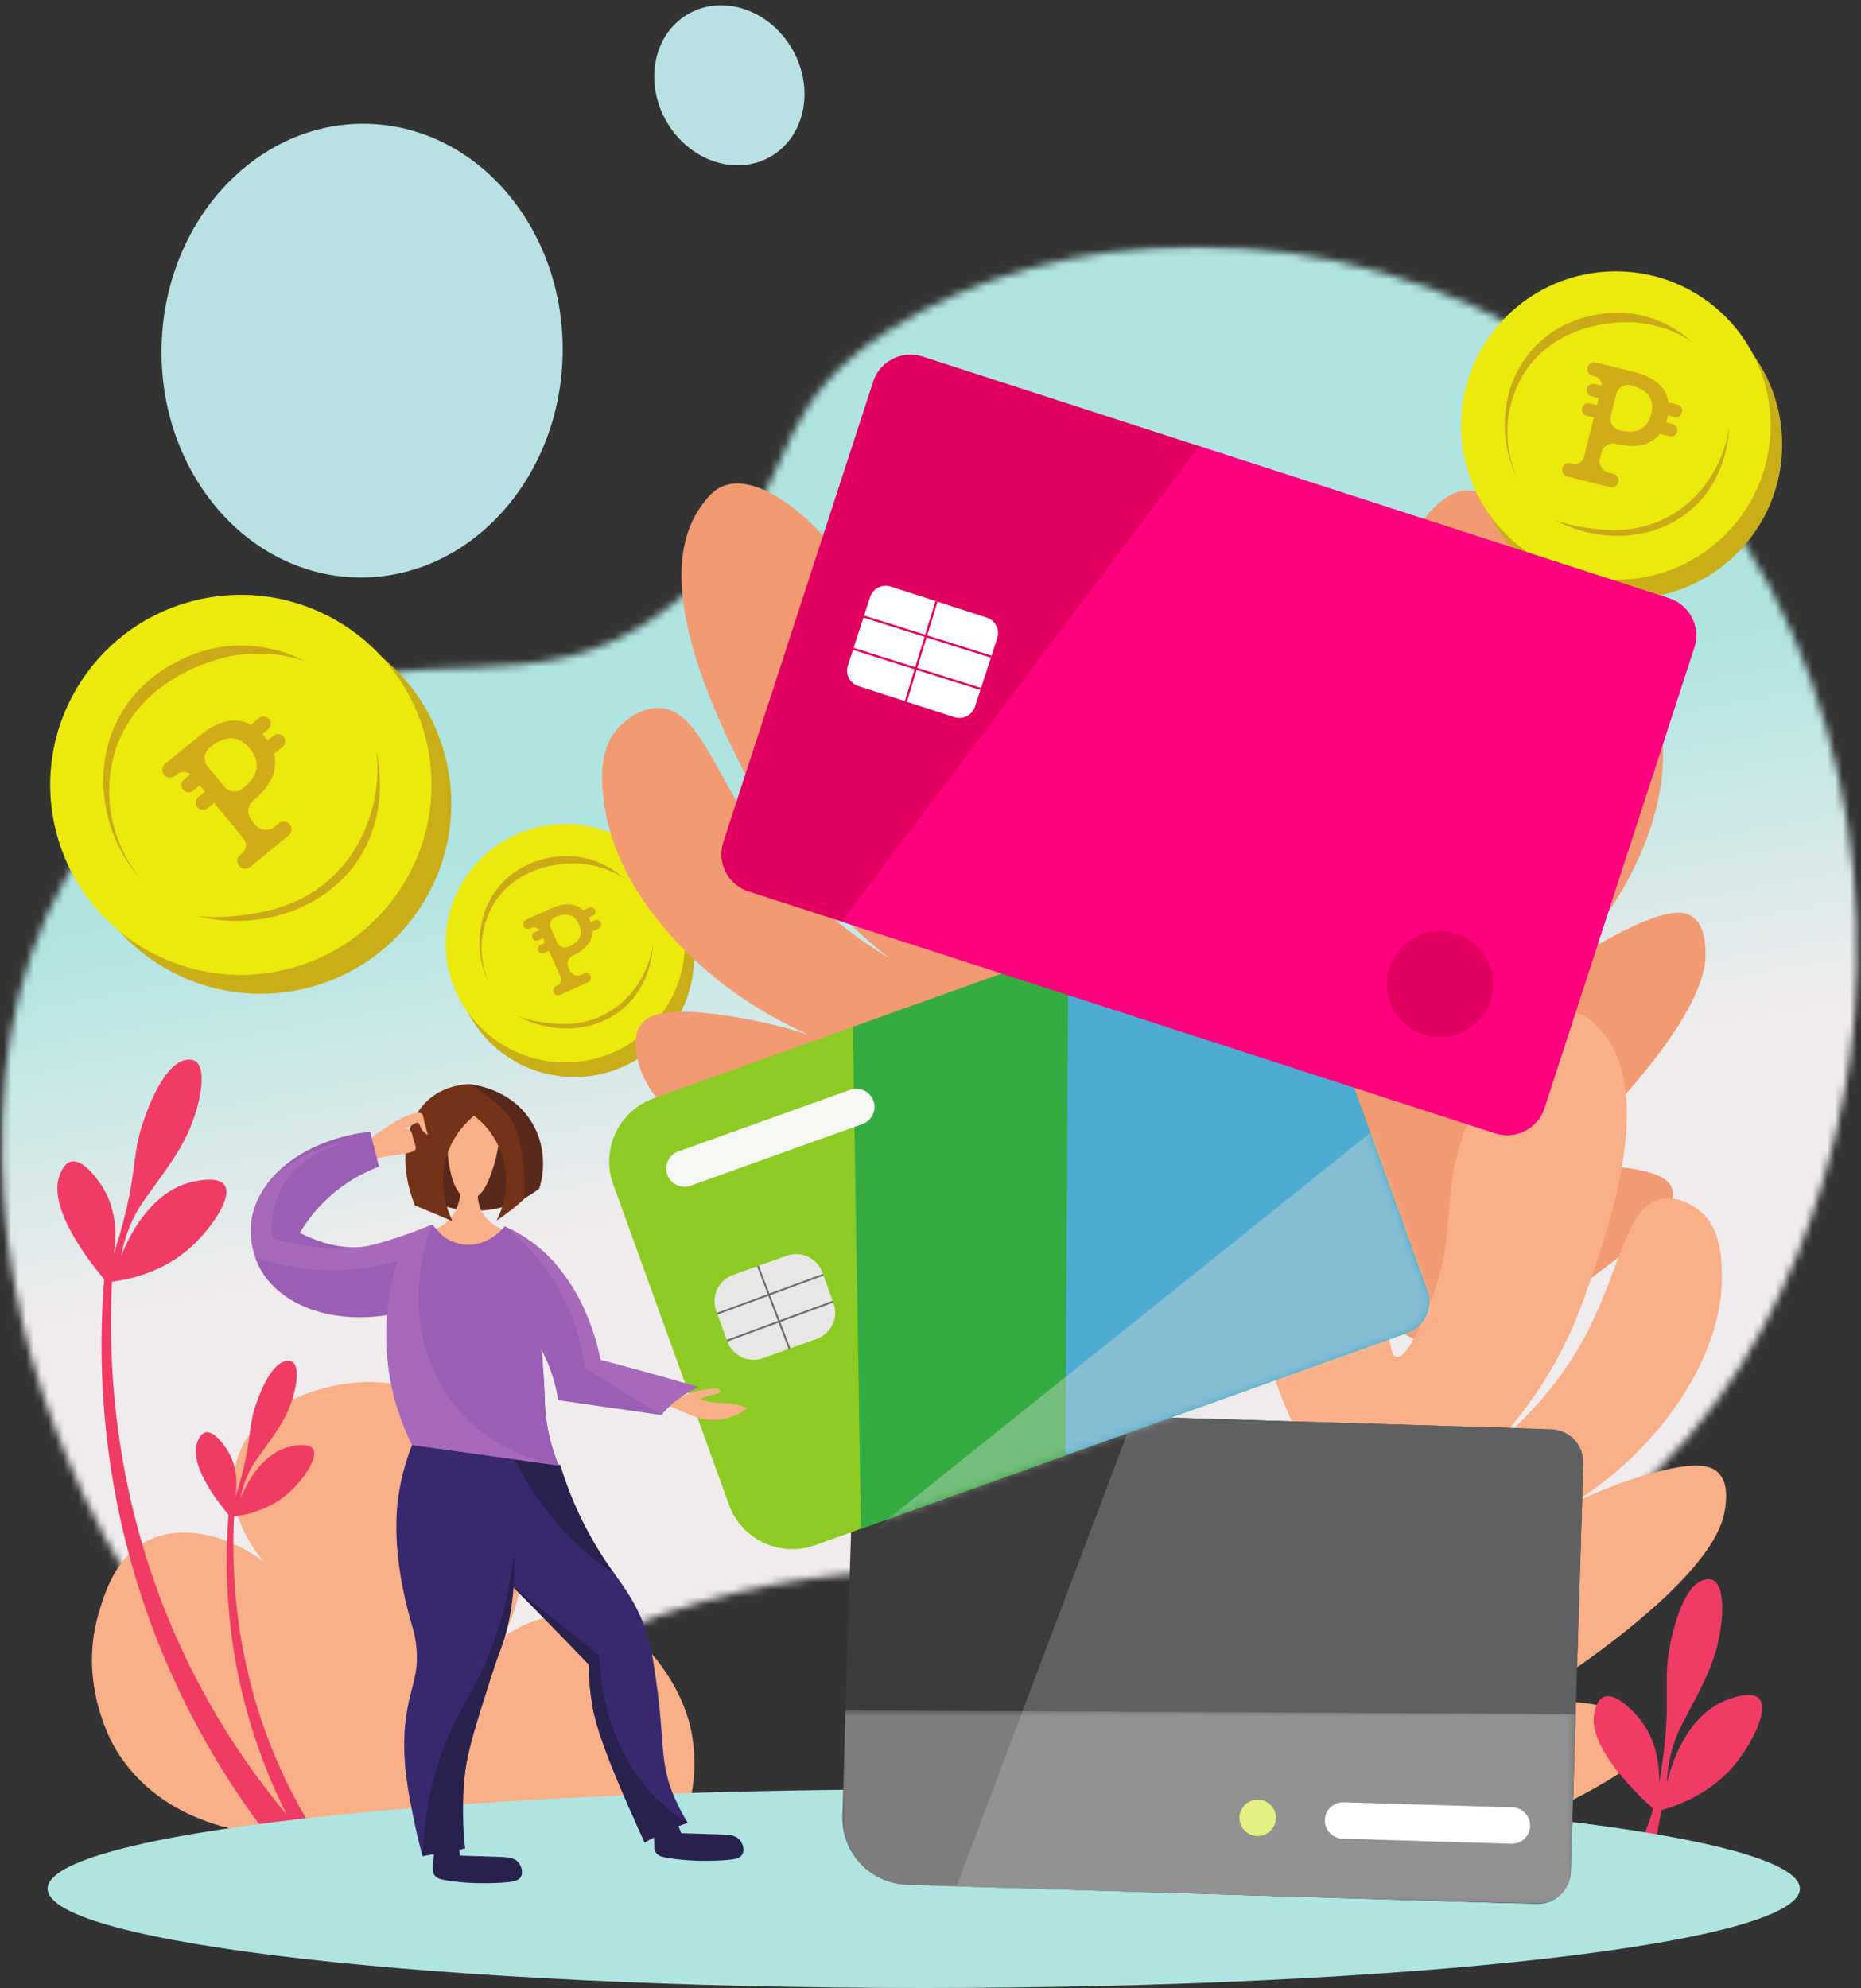 <svg width="250" height="267" viewBox="0 0 250 267" fill="none" xmlns="http://www.w3.org/2000/svg">
    <rect x="0" y="0" width="250" height="267" fill="#333333" stroke="none"/>
    <ellipse cx="48.644" cy="47.094" rx="30.472" ry="26.943" transform="rotate(91.334 48.644 47.094)" fill="#B9E1E4"/>
    <ellipse cx="97.98" cy="11.457" rx="11.061" ry="9.744" transform="rotate(59.885 97.98 11.457)" fill="#B9E1E4"/>
    <mask id="mask0_0_1" style="mask-type:luminance" maskUnits="userSpaceOnUse" x="0" y="33" width="250" height="199">
        <path d="M0 33H250V231.798H0V33Z" fill="white"/>
    </mask>
    <g mask="url(#mask0_0_1)">
        <mask id="mask1_0_1" style="mask-type:luminance" maskUnits="userSpaceOnUse" x="0" y="33" width="250" height="199">
            <path d="M118.888 44.676C105.142 53.638 106.36 62.202 99.206 72.132C95.362 77.468 91.241 80.522 88.472 82.532C71.808 94.618 56.792 85.456 35.749 94.377C33.931 95.148 23.862 99.533 15.472 108.799C-5.112 131.525 -1.802 168.36 7.36 191.721C10.939 200.847 20.448 225.091 40.564 230.476C54.73 234.27 66.482 226.656 78.071 221.273C107.472 207.614 131.114 210.49 152.444 213.365C173.636 216.222 192.548 219.079 212.56 205.716C242.39 185.8 247.724 147.843 248.538 142.019C252.878 111 243.3 69.561 209.376 47.379C194.638 37.743 177.349 33.076 160.7 33.078C145.392 33.078 130.624 37.023 118.888 44.676Z" fill="white"/>
        </mask>
        <g mask="url(#mask1_0_1)">
            <path d="M244.705 -11.953L-40.477 39.451L3.062 279.297L288.244 227.893L244.705 -11.953Z" fill="url(#paint0_linear_0_1)"/>
        </g>
    </g>
    <path d="M35.784 246.289C34.855 246.26 21.913 245.655 15.489 234.841C15.028 234.065 10.521 226.192 13.193 216.909C13.968 214.219 15.402 209.237 19.702 206.987C25.054 204.19 33.118 206.531 39.232 213.092C33.489 209.116 30.396 202.769 31.573 197.067C33.308 188.663 43.55 185.389 50.335 185.621C61.736 186.008 67.607 196.434 67.948 197.067C71.368 203.384 70.468 209.558 70.019 212.36C68.534 221.619 62.698 227.308 60.675 229.118C63.618 221.173 70.876 216.259 77.905 216.909C86.716 217.722 90.907 226.883 91.691 228.736C94.339 235.017 93.026 240.805 92.456 242.854C73.566 243.999 54.675 245.145 35.784 246.289Z" fill="#F9AF87"/>
    <path d="M49.501 255.709C46.067 251.867 42.2 246.721 38.907 240.145C31.483 225.319 31.057 211.348 31.44 203.684C33.602 203.394 36.53 202.586 38.966 200.338C40.753 198.686 42.841 195.736 42.034 194.587C41.428 193.729 39.421 194.19 38.995 194.288C34.821 195.247 32.796 200.013 32.307 201.261C32.458 200.424 32.753 199.21 33.389 197.863C33.958 196.664 34.524 195.934 35.176 195.033C36.673 192.962 37.743 191.481 38.501 189.873C39.712 187.306 40.475 183.69 39.29 182.927C39.05 182.774 38.798 182.777 38.633 182.783C36.387 182.849 34.735 187.608 34.444 188.447C33.374 191.524 33.79 192.699 32.718 197.176C32.317 198.853 31.897 200.198 31.618 201.041C31.846 199.568 31.964 197.096 30.598 194.85C30.43 194.574 28.87 192.059 27.585 192.382C26.928 192.548 26.618 193.381 26.501 193.696C25.307 196.899 29.7 202.257 30.706 203.452C30.161 210.208 30.141 221.469 34.561 234.326C37.817 243.8 42.378 250.92 45.971 255.639C47.147 255.663 48.325 255.686 49.501 255.709Z" fill="#F03C65"/>
    <path d="M40.819 246.39C35.919 240.907 30.399 233.562 25.7 224.179C15.106 203.02 14.497 183.081 15.043 172.143C18.129 171.73 22.309 170.578 25.784 167.368C28.334 165.012 31.315 160.8 30.161 159.161C29.299 157.937 26.432 158.595 25.823 158.735C19.868 160.103 16.979 166.905 16.282 168.684C16.495 167.491 16.915 165.759 17.825 163.836C18.635 162.125 19.446 161.084 20.375 159.798C22.51 156.843 24.038 154.728 25.12 152.433C26.848 148.77 27.936 143.611 26.245 142.523C25.905 142.303 25.544 142.309 25.311 142.314C22.104 142.41 19.745 149.2 19.329 150.397C17.803 154.79 18.395 156.468 16.868 162.853C16.294 165.251 15.696 167.168 15.295 168.373C15.624 166.269 15.79 162.74 13.84 159.537C13.602 159.142 11.376 155.551 9.54 156.014C8.604 156.25 8.161 157.439 7.995 157.888C6.29 162.46 12.559 170.109 13.997 171.812C13.217 181.453 13.19 197.526 19.499 215.875C24.145 229.393 30.653 239.557 35.78 246.291L40.819 246.39Z" fill="#F03C65"/>
    <path d="M93.219 128.643C93.219 137.484 86.025 144.654 77.152 144.654C68.279 144.654 61.086 137.484 61.086 128.643C61.086 119.803 68.279 112.633 77.152 112.633C86.025 112.633 93.219 119.803 93.219 128.643Z" fill="#C9AE17"/>
    <path d="M92.006 126.682C92.006 135.524 84.814 142.692 75.939 142.692C67.066 142.692 59.875 135.524 59.875 126.682C59.875 117.84 67.066 110.672 75.939 110.672C84.814 110.672 92.006 117.84 92.006 126.682Z" fill="#ECE90D"/>
    <path d="M78.077 115.995C79.723 116.136 81.223 116.671 81.223 116.671C82.333 117.066 83.202 117.558 83.819 117.963C82.938 117.181 81.346 115.986 79.057 115.363C78.915 115.324 78.081 115.1 77.138 115.013C74.536 114.769 70.1 115.466 67.114 118.973C64.843 121.641 64.546 124.6 64.46 125.587C64.184 128.757 65.223 131.176 65.737 132.2C65.276 131.161 64.202 128.354 64.952 124.901C65.462 122.548 66.579 120.991 66.905 120.559C70.21 116.169 75.85 115.807 78.077 115.995ZM86.827 130.045C86.219 131.474 84.557 134.635 80.942 136.384C77.753 137.928 74.764 137.54 73.032 137.315C71.604 137.13 70.436 136.785 69.606 136.489C74.468 139.06 80.163 138.566 83.844 135.341C87.425 132.204 87.682 127.72 87.716 126.778C87.61 127.583 87.38 128.745 86.827 130.045Z" fill="#CAAA17"/>
    <path d="M173.454 171.39C172.763 169.214 171.86 166.6 170.702 163.681C169.13 159.724 168.087 157.1 166.355 154.043C162.523 147.283 160.005 146.684 159.644 142.607C159.585 141.953 159.231 137.256 162.189 135.406C164.392 134.026 167.626 134.728 169.585 136.182C172.323 138.216 172.009 141.305 173.937 141.608C175.304 141.826 176.993 140.509 177.439 139.02C178.132 136.694 175.708 134.247 173.759 132.005C173.759 132.005 168.659 126.141 164.786 118.442C160.849 110.612 160.181 99.1 165.028 96.06C167.286 94.643 170.612 95.147 172.692 96.383C175.415 98.004 176.78 101.959 179.399 109.801C180.72 113.759 181.149 115.637 181.987 115.649C183.581 115.676 184.872 108.905 185.067 107.886C186.89 98.328 184.524 95.07 185.038 87.596C185.753 77.16 191.562 66.026 197.075 65.866C198.579 65.823 199.708 66.608 200.696 67.316C210.146 74.079 206.771 94.569 205.304 103.473C204.892 105.97 204.476 107.782 204.044 109.363C202.138 116.371 199.189 121.706 196.899 125.207C202.274 118.802 204.858 112.969 206.228 108.82C209.567 98.688 208.474 90.027 213.153 88.291C215.509 87.417 218.073 88.76 218.427 88.952C221.616 90.677 222.464 94.507 222.944 96.831C223.497 99.511 224.237 105.519 220.579 114.226C216.177 124.709 208.663 131.34 203.778 134.884C209.052 130.1 213.976 127.126 217.593 125.279C224.19 121.91 226.278 122.368 227.337 123.107C229.05 124.304 229.099 126.951 229.118 128.023C229.302 138.008 209.896 155.919 205.7 159.726C209.091 157.892 214.116 156.016 219.601 157.028C221.171 157.32 224.028 157.848 224.628 159.629C225.335 161.729 222.532 164.451 220.417 166.328C216.788 169.55 209.521 175.317 195.792 182.82C188.347 179.009 180.899 175.2 173.454 171.39ZM161.661 169.696C161.601 167.11 161.605 163.978 161.774 160.423C162.005 155.606 162.157 152.412 162.892 148.5C164.515 139.851 166.991 138.288 165.88 133.784C165.702 133.06 164.353 127.897 160.499 126.99C157.63 126.317 154.419 128.251 152.855 130.526C150.665 133.708 152.14 136.904 150.185 137.936C148.798 138.667 146.501 137.873 145.476 136.437C143.876 134.199 145.577 130.688 146.841 127.572C146.841 127.572 150.151 119.419 151.474 109.746C152.815 99.912 149.296 87.323 142.98 85.833C140.036 85.14 136.655 86.893 134.878 88.98C132.556 91.712 132.546 96.451 132.624 105.819C132.663 110.548 132.892 112.718 131.999 113.039C130.3 113.648 126.425 106.86 125.839 105.836C120.368 96.253 121.704 91.895 118.405 84.067C113.798 73.137 103.472 63.318 97.501 65.162C95.872 65.666 94.95 66.919 94.15 68.04C86.507 78.744 97.665 99.484 102.515 108.497C103.874 111.027 104.987 112.817 106.03 114.355C110.655 121.173 115.78 125.818 119.524 128.736C111.403 123.829 106.483 118.52 103.491 114.569C96.181 104.925 94.167 95.235 88.509 95.085C85.663 95.009 83.407 97.385 83.097 97.72C80.312 100.733 80.812 105.153 81.151 107.819C81.544 110.896 82.962 117.609 90.089 125.612C98.667 135.244 109.165 139.609 115.706 141.628C108.29 138.422 101.917 137.033 97.356 136.373C89.042 135.17 86.974 136.423 86.109 137.605C84.712 139.512 85.634 142.369 86.007 143.527C89.485 154.302 116.888 166.419 122.788 168.971C118.476 168.243 112.396 168.066 106.888 171.156C105.31 172.042 102.44 173.651 102.452 175.78C102.466 178.291 106.474 180.187 109.433 181.427C114.509 183.556 124.427 187.084 141.909 190.117C148.493 183.31 155.077 176.502 161.661 169.696Z" fill="#F29A72"/>
    <path d="M239.412 59.694C239.412 71.136 230.104 80.412 218.619 80.412C207.137 80.412 197.828 71.136 197.828 59.694C197.828 48.252 207.137 38.977 218.619 38.977C230.104 38.977 239.412 48.252 239.412 59.694Z" fill="#C9AE17"/>
    <path d="M237.855 57.155C237.855 68.597 228.547 77.875 217.064 77.875C205.582 77.875 196.273 68.597 196.273 57.155C196.273 45.713 205.582 36.438 217.064 36.438C228.547 36.438 237.855 45.713 237.855 57.155Z" fill="#ECE90D"/>
    <path d="M219.821 43.322C221.951 43.503 223.893 44.196 223.893 44.196C225.326 44.709 226.453 45.344 227.252 45.867C226.112 44.855 224.051 43.31 221.09 42.504C220.905 42.454 219.824 42.164 218.604 42.049C215.239 41.734 209.498 42.637 205.635 47.175C202.696 50.628 202.309 54.456 202.199 55.735C201.844 59.836 203.188 62.967 203.852 64.293C203.256 62.946 201.865 59.316 202.834 54.846C203.494 51.802 204.942 49.787 205.364 49.229C209.641 43.546 216.94 43.077 219.821 43.322ZM231.145 61.504C230.36 63.353 228.205 67.444 223.528 69.707C219.401 71.704 215.533 71.202 213.291 70.912C211.444 70.672 209.932 70.227 208.86 69.843C215.149 73.171 222.52 72.531 227.283 68.356C231.918 64.296 232.252 58.495 232.295 57.275C232.158 58.316 231.86 59.822 231.145 61.504Z" fill="#CAAA17"/>
    <path d="M169.028 235.504C168.747 233.238 168.339 230.506 167.732 227.425C166.909 223.25 166.362 220.481 165.216 217.16C162.683 209.819 160.317 208.772 160.706 204.698C160.769 204.045 161.278 199.364 164.525 198.079C166.942 197.122 169.995 198.398 171.655 200.185C173.976 202.68 173.105 205.66 174.942 206.308C176.247 206.769 178.15 205.781 178.859 204.397C179.966 202.236 178.028 199.391 176.523 196.834C176.523 196.834 172.579 190.142 170.177 181.869C167.734 173.455 169.179 162.015 174.499 159.906C176.98 158.921 180.157 160.018 181.978 161.612C184.359 163.699 184.98 167.835 186.122 176.022C186.698 180.154 186.778 182.079 187.599 182.243C189.163 182.558 191.667 176.135 192.046 175.166C195.583 166.099 193.853 162.467 195.722 155.209C198.331 145.079 206.075 135.182 211.525 136.027C213.013 136.257 213.98 137.234 214.823 138.11C222.878 146.473 215.817 166.007 212.749 174.497C211.89 176.879 211.148 178.584 210.437 180.061C207.282 186.606 203.407 191.318 200.517 194.344C206.972 189.02 210.579 183.753 212.681 179.923C217.816 170.565 218.323 161.848 223.241 160.992C225.716 160.56 227.993 162.344 228.306 162.597C231.126 164.87 231.261 168.792 231.31 171.165C231.364 173.899 230.993 179.942 225.808 187.84C219.564 197.349 210.964 202.507 205.515 205.107C211.573 201.359 216.958 199.329 220.853 198.167C227.954 196.049 229.923 196.878 230.831 197.799C232.296 199.286 231.86 201.898 231.685 202.955C230.04 212.807 207.687 226.899 202.868 229.883C206.536 228.694 211.821 227.76 217.028 229.751C218.521 230.321 221.232 231.358 221.497 233.219C221.81 235.412 218.556 237.58 216.134 239.044C211.978 241.553 203.778 245.906 188.909 250.795C182.282 245.698 175.655 240.601 169.028 235.504Z" fill="#F9AF87"/>
    <path d="M221.687 251.41C222.185 248.643 222.683 245.875 223.181 243.108C226.179 242.265 230.154 240.539 233.14 236.872C235.332 234.182 237.687 229.593 236.314 228.133C235.285 227.041 232.541 228.096 231.959 228.32C226.256 230.511 224.357 237.65 223.918 239.511C223.961 238.298 224.133 236.525 224.761 234.494C225.322 232.685 225.976 231.541 226.715 230.138C228.41 226.911 229.625 224.603 230.371 222.18C231.562 218.31 231.912 213.05 230.084 212.209C229.715 212.04 229.359 212.096 229.129 212.135C225.967 212.68 224.592 219.733 224.349 220.977C223.461 225.541 224.283 227.119 223.674 233.655C223.445 236.109 223.125 238.092 222.898 239.34C222.925 237.21 222.592 233.696 220.209 230.796C219.916 230.439 217.205 227.197 215.453 227.913C214.56 228.277 214.289 229.517 214.187 229.986C213.146 234.75 220.435 241.442 222.099 242.927C221.654 244.491 220.986 246.317 219.959 248.25C219.457 249.192 218.933 250.042 218.416 250.797C219.506 251.002 220.597 251.206 221.687 251.41Z" fill="#F03C65"/>
    <path d="M241.785 253.664C241.785 261.03 189.092 267 124.092 267C59.092 267 6.398 261.03 6.398 253.664C6.398 246.299 59.092 240.328 124.092 240.328C189.092 240.328 241.785 246.299 241.785 253.664Z" fill="#B0E4E1"/>
    <path d="M59.792 101.508C63.36 115.145 55.157 129.082 41.471 132.638C27.786 136.194 13.8 128.019 10.233 114.382C6.665 100.745 14.866 86.808 28.552 83.254C42.237 79.698 56.223 87.87 59.792 101.508Z" fill="#C9AE17"/>
    <path d="M57.137 98.976C60.703 112.614 52.502 126.551 38.816 130.107C25.131 133.662 11.145 125.488 7.576 111.851C4.01 98.213 12.211 84.276 25.896 80.722C39.582 77.167 53.568 85.339 57.137 98.976Z" fill="#ECE90D"/>
    <path d="M31.329 88.064C33.925 87.621 36.456 87.846 36.456 87.846C38.325 88.012 39.866 88.42 40.982 88.798C39.306 87.945 36.368 86.741 32.587 86.696C32.351 86.694 30.974 86.682 29.484 86.924C25.374 87.591 18.814 90.442 15.624 97.05C13.196 102.073 13.931 106.758 14.198 108.313C15.054 113.313 17.632 116.627 18.837 118.001C17.708 116.583 14.917 112.684 14.679 107.06C14.517 103.225 15.614 100.378 15.941 99.58C19.267 91.484 27.821 88.664 31.329 88.064ZM50.495 106.227C50.136 108.675 48.845 114.216 43.976 118.363C39.679 122.02 34.915 122.62 32.151 122.968C29.874 123.254 27.935 123.192 26.534 123.068C35.069 125.086 43.655 122.04 48.03 115.592C52.288 109.317 50.876 102.299 50.548 100.832C50.71 102.116 50.823 104 50.495 106.227Z" fill="#CAAA17"/>
    <path d="M201.871 255.565L121.912 253.152C116.953 253.002 113.018 248.835 113.168 243.894L114.561 198.108C114.711 193.167 118.893 189.245 123.852 189.395L203.809 191.81C208.77 191.96 212.703 196.125 212.553 201.066L211.162 246.852C211.012 251.793 206.83 255.715 201.871 255.565Z" fill="#3D3C3D"/>
    <path d="M206.453 255.708C180.465 254.924 154.475 254.14 128.484 253.355C136.418 232.322 144.354 211.291 152.287 190.258C170.988 190.822 189.689 191.389 208.393 191.953C208.691 191.963 210.256 192.044 211.484 193.345C212.264 194.17 212.729 195.291 212.693 196.505L211.021 251.425C210.949 253.853 208.893 255.782 206.453 255.708Z" fill="#5F6062"/>
    <g opacity="0.4">
        <mask id="mask2_0_1" style="mask-type:luminance" maskUnits="userSpaceOnUse" x="113" y="229" width="99" height="27">
            <path d="M113 229.68H211.645V255.892H113V229.68Z" fill="white"/>
        </mask>
        <g mask="url(#mask2_0_1)">
            <path d="M206.372 255.65L122.185 253.222C116.185 253.035 112.81 247.803 113.184 243.506C113.378 237.182 113.384 236.003 113.575 229.68C146.265 229.861 178.954 230.044 211.642 230.227C211.425 237.354 211.21 244.481 210.991 251.608C210.991 251.637 210.989 251.665 210.987 251.694C210.909 252.805 210.423 253.556 210.122 253.969C209.409 254.952 208.06 255.65 206.372 255.65Z" fill="#DEDCDB"/>
        </g>
    </g>
    <path d="M184.745 180.538L109.478 207.533C104.81 209.206 99.614 206.77 97.935 202.118L82.366 159.018C80.686 154.367 83.132 149.19 87.8 147.516L163.067 120.522C167.737 118.846 172.931 121.283 174.612 125.936L190.179 169.034C191.858 173.687 189.413 178.862 184.745 180.538Z" fill="#8DCB24"/>
    <path d="M189.061 178.995C164.596 187.769 140.131 196.543 115.664 205.319C115.299 182.853 114.934 160.385 114.57 137.92C132.174 131.606 149.779 125.293 167.383 118.979C167.664 118.878 169.15 118.382 170.773 119.142C171.803 119.625 172.646 120.497 173.061 121.641L191.732 173.338C192.559 175.627 191.357 178.17 189.061 178.995Z" fill="#33AB40"/>
    <path d="M191.875 175.796C191.391 177.888 189.506 178.823 189.23 178.953C173.867 184.449 158.504 189.947 143.141 195.444C143.264 172.811 143.389 150.176 143.512 127.541C155.758 122.79 164.898 119.565 167.383 118.979C169.012 118.594 170.057 118.808 170.773 119.143C171.801 119.625 172.646 120.497 173.061 121.642L191.732 173.338C191.887 173.79 192.127 174.708 191.875 175.796Z" fill="#4EABD1"/>
    <g opacity="0.4">
        <mask id="mask3_0_1" style="mask-type:alpha" maskUnits="userSpaceOnUse" x="114" y="118" width="78" height="88">
            <path d="M188.99 178.964C164.525 187.738 140.061 196.512 115.594 205.287C115.229 182.822 114.863 160.354 114.5 137.889C132.104 131.575 149.709 125.261 167.312 118.948C167.594 118.847 169.08 118.35 170.703 119.111C171.732 119.594 172.576 120.466 172.99 121.61L191.662 173.306C192.488 175.595 191.287 178.139 188.99 178.964Z" fill="#4EABD1"/>
        </mask>
        <g mask="url(#mask3_0_1)">
            <path d="M187.812 149.156L115.25 207.263L201.875 185.59L187.812 149.156Z" fill="#D9D9D9"/>
        </g>
    </g>
    <path d="M109.711 179.823L102.502 182.408C100.559 183.104 98.397 182.09 97.697 180.154L96.205 176.024C95.506 174.088 96.523 171.933 98.467 171.234L105.676 168.65C107.619 167.953 109.783 168.967 110.483 170.903L111.975 175.033C112.674 176.97 111.656 179.124 109.711 179.823Z" fill="#E7E8E6"/>
    <path d="M106.173 181.096L105.943 181.181L101.711 170.08L101.941 169.992L106.173 181.096Z" fill="#696B6C"/>
    <path d="M110.629 171.316L96.398 176.549L96.312 176.319L110.543 171.086L110.629 171.316ZM111.967 174.928L97.707 180.171L97.621 179.941L111.881 174.698L111.967 174.928Z" fill="#696B6C"/>
    <path d="M115.859 150.969L92.783 159.245C91.513 159.7 90.101 159.039 89.644 157.774C89.187 156.509 89.853 155.101 91.123 154.646L114.197 146.37C115.466 145.915 116.879 146.577 117.336 147.842C117.793 149.107 117.127 150.514 115.859 150.969Z" fill="#F5F8F3"/>
    <path d="M175.994 118.937C174.02 119.597 171.862 118.527 171.2 116.559C170.537 114.591 171.612 112.441 173.586 111.781C175.561 111.121 177.717 112.192 178.381 114.159C179.043 116.127 177.969 118.275 175.994 118.937ZM167.42 121.802C165.446 122.464 163.287 121.393 162.625 119.426C161.963 117.458 163.037 115.307 165.012 114.648C166.987 113.988 169.145 115.056 169.807 117.024C170.469 118.994 169.395 121.142 167.42 121.802Z" fill="#E4F082"/>
    <path d="M155.454 130.776L117.064 118.625C116.017 118.294 115.433 117.171 115.765 116.128C116.097 115.085 117.226 114.503 118.271 114.836L156.662 126.984C157.708 127.315 158.292 128.438 157.96 129.481C157.628 130.523 156.499 131.107 155.454 130.776Z" fill="white"/>
    <path d="M201.597 132.297C203.671 135.07 203.097 138.996 200.314 141.064C197.529 143.133 193.589 142.561 191.513 139.786C189.437 137.012 190.011 133.085 192.796 131.016C195.582 128.947 199.521 129.521 201.597 132.297Z" fill="#E4F082"/>
    <path d="M203.023 247.626L180.355 246.941C179.007 246.9 177.937 245.767 177.978 244.424C178.019 243.081 179.155 242.015 180.503 242.056L203.171 242.739C204.521 242.78 205.589 243.913 205.548 245.257C205.509 246.6 204.372 247.667 203.023 247.626Z" fill="white"/>
    <path d="M168.878 246.589C167.53 246.548 166.46 245.416 166.501 244.073C166.542 242.73 167.679 241.663 169.026 241.704C170.376 241.745 171.444 242.878 171.403 244.221C171.362 245.564 170.227 246.63 168.878 246.589Z" fill="#E4F082"/>
    <path d="M58.175 161.405C59.308 161.911 62.068 162.96 65.635 162.497C69.113 162.044 71.47 160.397 72.445 159.628C72.652 158.984 73.894 154.899 71.513 150.862C68.73 146.147 63.451 145.648 62.959 145.609C61.451 147.832 59.492 151.376 58.621 156.072C58.254 158.052 58.15 159.856 58.175 161.405Z" fill="#58291B"/>
    <path d="M64.34 159.186C64.242 159.564 63.891 161.115 64.744 162.74C65.738 164.632 67.598 165.163 67.906 165.245C67.719 165.692 66.867 167.582 64.906 168.275C62.586 169.092 59.627 167.907 58.016 165.204C58.428 165.093 59.09 164.863 59.758 164.355C61.185 163.271 61.572 161.726 61.705 161.165C61.82 160.673 61.951 159.834 61.785 158.781C62.637 158.916 63.488 159.05 64.34 159.186ZM89.418 188.565C89.856 188.779 90.488 189.077 91.262 189.409C92.793 190.067 93.559 190.396 94.225 190.534C94.893 190.674 96.932 191.003 99.014 189.993C99.611 189.703 100.059 189.378 100.348 189.143C100.23 189.084 100.051 188.999 99.824 188.909C98.557 188.413 97.594 188.506 96.498 188.419C95.9 188.37 95.045 188.249 94.012 187.922C94.707 187.588 95.285 187.42 95.693 187.331C96.119 187.235 96.635 187.161 96.701 186.891C96.731 186.764 96.652 186.652 96.644 186.64C96.525 186.472 96.268 186.459 95.387 186.552C94.658 186.63 94.293 186.669 93.689 186.815C93.25 186.92 92.799 187.052 92.256 187.253C91.535 187.52 90.553 187.932 89.418 188.565Z" fill="#F9AF87"/>
    <path d="M73.133 186.773C73.192 188.038 73.18 188.528 73.255 189.439C73.426 191.525 73.909 194.02 75.038 196.819C74.327 196.239 73.393 195.326 72.696 193.995C71.895 192.465 71.628 190.809 72.026 184.256C72.104 182.954 72.22 181.296 72.389 179.367C72.71 181.432 73.003 183.925 73.133 186.773Z" fill="#8C51AE"/>
    <path d="M91.528 246.205C93.581 246.273 94.967 246.316 95.626 246.336C97.922 246.406 98.78 246.425 99.36 247.091C99.823 247.618 100.053 248.49 99.723 249.056C99.401 249.611 98.637 249.704 97.919 249.782C97.919 249.782 93.481 250.257 89.247 249.444C88.985 249.393 88.465 249.284 88.147 248.862C87.848 248.463 87.879 247.986 87.887 247.76C87.963 245.596 86.725 244.81 87.237 243.288C87.356 242.93 87.627 242.369 88.342 241.797C89.079 242.488 89.817 243.181 90.553 243.872C90.877 244.648 91.204 245.427 91.528 246.205ZM61.78 249.216C63.831 249.284 65.217 249.327 65.877 249.346C68.174 249.416 69.03 249.436 69.612 250.102C70.073 250.629 70.305 251.501 69.975 252.067C69.651 252.622 68.887 252.715 68.171 252.793C68.171 252.793 63.733 253.268 59.497 252.455C59.237 252.404 58.715 252.297 58.397 251.873C58.116 251.497 58.126 251.049 58.137 250.771C58.2 249.206 58.483 248.013 58.592 247.077C58.653 246.563 58.702 245.787 58.592 244.81C59.569 245.261 60.544 245.717 61.52 246.17C61.606 247.184 61.694 248.2 61.78 249.216Z" fill="#28214E"/>
    <path d="M55.363 194.07C53.892 197.795 53.447 200.915 53.308 203.011C52.906 209.041 54.459 215.029 54.929 216.801C55.445 218.739 55.81 219.625 55.956 221.433C56.232 224.829 55.31 226.23 54.714 229.566C53.687 235.317 54.765 240.449 55.794 245.348C56.146 247.018 56.509 248.376 56.767 249.28C58.667 248.939 60.57 248.596 62.47 248.256C62.177 245.373 62.076 241.929 62.47 238.077C63.23 230.646 65.519 224.745 67.47 220.786C68.748 216.614 68.73 213.332 68.47 211.09C68.082 207.743 67.044 205.789 66.767 201.396C66.613 198.959 66.769 196.949 66.921 195.635C63.068 195.114 59.214 194.592 55.363 194.07Z" fill="#38296F"/>
    <path d="M75.25 196.764C77.168 203.004 79.68 207.328 81.684 210.176C83.305 212.482 85.125 214.578 86.547 218.361C87.385 220.592 87.658 222.392 88.168 225.903C89.33 233.873 88.533 236.715 90.654 241.524C91.291 242.964 91.939 244.087 92.381 244.803C91.211 245.202 89.938 245.712 88.602 246.37C87.887 246.722 87.221 247.086 86.602 247.448C86.074 246.298 85.277 244.54 84.332 242.386C80.443 233.529 79.853 230.644 79.574 229.027C79.32 227.563 79.103 225.712 79.088 223.533C76.475 220.82 73.824 218.101 71.143 215.374C69.676 213.883 68.213 212.404 66.752 210.937C62.953 205.314 59.156 199.693 55.359 194.07C61.988 194.968 68.619 195.867 75.25 196.764Z" fill="#38296F"/>
    <path d="M80.467 222.326C80.652 226.216 81.68 235.558 88.816 242.119C89.982 243.19 91.188 244.073 92.381 244.807C91.211 245.206 89.938 245.716 88.602 246.376C87.887 246.728 87.221 247.09 86.602 247.452C86.074 246.302 85.277 244.544 84.332 242.39C80.443 233.53 79.853 230.648 79.574 229.031C79.32 227.567 79.103 225.716 79.088 223.536C76.471 220.821 73.822 218.1 71.143 215.376C70.295 214.515 69.449 213.659 68.602 212.805C72.557 215.979 76.512 219.151 80.467 222.326Z" fill="#28214E"/>
    <path d="M56.766 249.28C58.668 248.94 60.568 248.599 62.469 248.257C61.902 243.946 62.137 240.475 62.469 238.078C62.91 234.88 63.932 231.647 65.955 225.312C67.277 221.175 67.627 220.863 68.144 218.687C69.135 214.52 69.172 210.933 69.035 208.506C68.67 212.07 67.85 216.581 65.955 221.515C63.559 227.757 61.156 229.993 59.145 235.976C57.324 241.39 56.869 246.143 56.766 249.28ZM69.147 195.938C71.182 196.214 73.217 196.488 75.252 196.765C75.853 198.725 76.656 200.91 77.738 203.228C79.266 206.494 80.963 209.203 82.529 211.365C80.106 209.75 76.912 207.232 73.9 203.497C71.695 200.76 70.182 198.111 69.147 195.938Z" fill="#28214E"/>
    <path d="M60.078 154.133C60.289 157.731 61.219 160.464 62.541 160.832C63.172 161.007 63.727 160.839 63.727 160.839C64.488 160.608 64.939 159.934 65.318 159.187C66.342 157.177 66.818 154.707 67.012 153.527C66.791 152.967 66.4 152.165 65.713 151.346C65.004 150.499 64.252 149.964 63.727 149.648C63.025 150.298 62.258 151.1 61.498 152.072C60.935 152.792 60.467 153.488 60.078 154.133Z" fill="#F9AF87"/>
    <path d="M63.684 149.85C62.789 150.584 61.069 152.209 60.129 154.862C58.547 159.327 60.409 163.238 60.805 164.029C59.116 163.316 57.426 162.602 55.737 161.888C53.381 156.08 54.366 150.222 57.887 147.425C58.629 146.836 60.239 145.783 62.953 145.609C63.19 145.732 63.541 145.921 63.953 146.168C63.953 146.168 64.586 146.549 65.426 147.17C65.426 147.17 67.022 148.361 68.143 149.607C69.528 151.146 70.676 155.475 70.412 161.039C69.678 161.718 68.844 162.415 67.899 163.1C67.5 163.388 67.108 163.657 66.723 163.908C67.2 162.987 68.35 160.453 67.899 157.162C67.762 156.162 67.284 153.655 65.323 151.386C64.721 150.691 64.129 150.189 63.684 149.85Z" fill="#743218"/>
    <path d="M49.5 153.181C49.898 152.841 50.59 152.272 51.514 151.653C52.022 151.313 55.838 148.753 56.719 149.625C56.815 149.721 56.816 149.799 56.928 150.301C57.127 151.214 57.336 151.941 57.488 152.434C57.307 152.34 57.029 152.169 56.791 151.875C56.361 151.348 56.418 150.873 56.105 150.785C55.918 150.731 55.801 150.881 55.205 151.192C54.867 151.369 54.578 151.5 54.379 151.585C54.736 151.587 54.947 151.7 55.06 151.782C55.43 152.043 55.279 152.329 55.684 153.485C55.812 153.851 55.941 154.145 55.797 154.392C55.713 154.534 55.576 154.6 55.508 154.631C54.666 155.011 52.647 155.221 52.197 155.275C51.785 155.326 51.17 155.429 50.428 155.667C50.119 154.837 49.809 154.01 49.5 153.181Z" fill="#F9AF87"/>
    <path d="M58.047 164.477C58.244 164.774 59.648 166.833 62.305 167.141C65.609 167.526 67.691 164.833 67.777 164.718C68.769 165.15 70.113 165.835 71.547 166.9C73.773 168.552 75.062 170.263 75.805 171.263C78.951 175.506 80.186 180.303 80.668 182.655C82.32 183.087 83.982 183.53 85.656 183.988C88.414 184.741 91.131 185.51 93.805 186.29C93.045 186.631 92.109 187.131 91.129 187.867C90.119 188.622 89.363 189.4 88.816 190.046C84.205 189.383 79.594 188.717 74.982 188.051C74.633 185.782 73.652 181.73 70.496 178.03C69.467 176.824 68.397 175.876 67.412 175.14" fill="#9A5EB5"/>
    <path d="M74.768 172.584C72.441 168.67 69.637 166.145 67.781 164.719C68.773 165.151 70.117 165.836 71.551 166.9C73.779 168.553 75.068 170.264 75.809 171.264C78.955 175.507 80.191 180.304 80.674 182.655C82.324 183.087 83.986 183.531 85.658 183.989C88.418 184.742 91.135 185.511 93.807 186.291C93.049 186.632 92.113 187.132 91.133 187.867C90.125 188.623 89.367 189.401 88.82 190.047C85.381 187.926 81.939 185.802 78.498 183.679C78.223 181.25 77.424 177.052 74.768 172.584Z" fill="#A969BB"/>
    <path d="M73.135 186.774C73.216 188.307 73.182 188.529 73.257 189.44C73.428 191.526 73.911 194.021 75.04 196.82C68.483 195.903 61.925 194.989 55.366 194.072C54.239 191.807 52.923 188.515 52.284 184.378C51.819 181.357 51.84 178.704 52.014 176.62C44.38 177.844 37.514 175.236 34.88 170.266C34.637 169.808 33.21 167.002 33.852 163.531C34.928 157.722 41.282 152.952 49.727 151.992C50.124 153.555 50.52 155.118 50.917 156.683C49.425 157.241 47.34 158.214 45.204 159.923C42.694 161.928 41.159 164.106 40.284 165.579C44.813 167.885 48.001 167.613 49.421 167.356C51.565 166.969 55.122 165.626 55.96 165.31C56.839 164.978 57.559 164.684 58.055 164.475C59.579 166.171 61.589 168.282 64.067 170.589C69.612 175.742 71.591 176.357 72.391 179.368C72.833 181.022 72.968 183.591 73.135 186.774Z" fill="#9A5EB5"/>
    <path d="M75.037 196.819C68.478 195.902 61.919 194.985 55.363 194.071C54.216 191.753 52.919 188.467 52.281 184.376C51.257 177.81 52.435 172.409 53.363 169.347C51.152 169.99 47.906 170.669 43.957 170.587C39.865 170.502 36.55 169.632 34.336 168.863C33.499 166.494 33.636 164.645 33.849 163.53C34.816 158.478 40.066 154.381 47.039 153.242C46.373 153.371 39.695 154.768 37.308 160.622C36.38 162.898 36.439 165.017 36.605 166.331C38.347 166.813 44.599 168.435 49.416 167.354C50.421 167.131 53.021 166.416 55.957 165.309C56.836 164.976 57.556 164.682 58.052 164.474C54.652 173.327 55.98 182.971 61.687 189.493C66.443 194.929 72.662 196.391 75.037 196.819Z" fill="#A969BB"/>
    <path d="M210.546 64.001C210.051 63.877 209.749 63.375 209.873 62.88C209.997 62.384 210.5 62.082 210.996 62.206L211.294 62.28C211.955 62.445 212.624 62.043 212.79 61.382L215.128 52.04C215.293 51.38 214.892 50.711 214.231 50.546L213.933 50.472C213.437 50.349 213.136 49.846 213.26 49.351C213.384 48.855 213.886 48.553 214.382 48.677L219.529 49.96C221.364 50.417 222.66 51.173 223.416 52.227C224.189 53.286 224.381 54.596 223.99 56.157C223.595 57.735 222.804 58.819 221.618 59.408C220.45 60.001 218.948 60.069 217.113 59.612C216.232 59.392 215.34 59.928 215.119 60.809L214.934 61.548C214.721 62.4 215.239 63.263 216.091 63.475L216.737 63.636C217.233 63.76 217.534 64.262 217.41 64.758C217.286 65.254 216.783 65.555 216.288 65.432L210.546 64.001ZM213.15 55.833C212.691 55.718 212.411 55.252 212.526 54.793C212.641 54.333 213.107 54.053 213.567 54.168L215.168 54.567C215.628 54.681 215.908 55.147 215.793 55.607C215.678 56.066 215.212 56.346 214.752 56.232L213.15 55.833ZM213.802 53.231C213.342 53.116 213.062 52.651 213.177 52.191C213.292 51.731 213.759 51.451 214.218 51.566L215.82 51.965C216.28 52.08 216.559 52.545 216.444 53.005C216.329 53.465 215.863 53.745 215.403 53.63L213.802 53.231ZM216.386 55.857C216.173 56.709 216.691 57.572 217.543 57.784C219.875 58.365 221.293 57.65 221.797 55.638C222.301 53.626 221.386 52.33 219.054 51.748C218.202 51.536 217.338 52.054 217.125 52.907L216.386 55.857ZM222.668 58.205C222.208 58.09 221.928 57.624 222.043 57.164C222.159 56.705 222.625 56.425 223.085 56.539L224.686 56.939C225.146 57.053 225.425 57.519 225.31 57.979C225.195 58.438 224.729 58.718 224.269 58.604L222.668 58.205ZM223.319 55.603C222.859 55.488 222.58 55.023 222.695 54.563C222.81 54.103 223.276 53.823 223.736 53.938L225.337 54.337C225.797 54.452 226.076 54.917 225.961 55.377C225.846 55.837 225.38 56.117 224.92 56.002L223.319 55.603Z" fill="#D1AC19"/>
    <path d="M33.597 116.445C33.148 116.812 32.484 116.747 32.116 116.299C31.747 115.85 31.812 115.189 32.261 114.821L32.53 114.601C33.127 114.112 33.214 113.231 32.723 112.635L25.77 104.182C25.28 103.585 24.398 103.498 23.8 103.988L23.532 104.208C23.082 104.576 22.419 104.51 22.051 104.062C21.682 103.613 21.747 102.952 22.196 102.584L26.85 98.772C28.51 97.413 30.077 96.747 31.552 96.773C33.043 96.786 34.369 97.499 35.531 98.91C36.705 100.338 37.16 101.791 36.895 103.268C36.645 104.732 35.691 106.144 34.031 107.503C33.235 108.155 33.119 109.329 33.773 110.124L34.327 110.797C34.96 111.567 36.098 111.679 36.869 111.047L37.452 110.57C37.901 110.202 38.564 110.268 38.933 110.716C39.301 111.164 39.236 111.826 38.787 112.194L33.597 116.445ZM27.898 108.548C27.482 108.889 26.867 108.828 26.525 108.413C26.183 107.997 26.243 107.383 26.66 107.042L28.106 105.857C28.522 105.516 29.137 105.577 29.479 105.993C29.822 106.409 29.761 107.022 29.345 107.364L27.898 108.548ZM25.963 106.195C25.546 106.536 24.931 106.475 24.589 106.059C24.247 105.643 24.307 105.03 24.724 104.688L26.17 103.504C26.587 103.163 27.202 103.224 27.544 103.639C27.886 104.055 27.826 104.669 27.409 105.01L25.963 106.195ZM30.111 105.624C30.744 106.394 31.882 106.506 32.653 105.875C34.763 104.147 35.069 102.373 33.572 100.554C32.075 98.734 30.272 98.688 28.163 100.415C27.392 101.047 27.28 102.182 27.913 102.952L30.111 105.624ZM36.507 101.498C36.09 101.839 35.475 101.779 35.133 101.363C34.791 100.947 34.852 100.333 35.268 99.992L36.714 98.808C37.131 98.466 37.746 98.527 38.088 98.943C38.43 99.359 38.37 99.972 37.953 100.314L36.507 101.498ZM34.571 99.145C34.155 99.486 33.54 99.425 33.198 99.009C32.855 98.594 32.916 97.98 33.333 97.639L34.779 96.454C35.195 96.113 35.81 96.174 36.152 96.59C36.495 97.005 36.434 97.619 36.017 97.96L34.571 99.145Z" fill="#D1AC19"/>
    <path d="M75.219 133.624C74.892 133.771 74.507 133.625 74.36 133.299C74.212 132.972 74.357 132.588 74.684 132.441L74.88 132.353C75.315 132.157 75.509 131.646 75.312 131.211L72.529 125.057C72.332 124.622 71.82 124.429 71.385 124.625L71.189 124.713C70.862 124.86 70.478 124.715 70.33 124.388C70.182 124.062 70.327 123.678 70.654 123.53L74.044 122.004C75.252 121.46 76.294 121.314 77.17 121.566C78.056 121.813 78.732 122.451 79.197 123.479C79.667 124.518 79.704 125.457 79.309 126.296C78.924 127.129 78.128 127.817 76.919 128.362C76.339 128.623 76.081 129.304 76.343 129.884L76.564 130.372C76.818 130.933 77.478 131.183 78.04 130.93L78.465 130.739C78.791 130.592 79.176 130.737 79.324 131.063C79.471 131.39 79.326 131.774 78.999 131.921L75.219 133.624ZM73.093 128.001C72.79 128.137 72.434 128.003 72.297 127.7C72.16 127.397 72.294 127.041 72.597 126.904L73.651 126.43C73.955 126.293 74.311 126.428 74.448 126.731C74.585 127.034 74.451 127.39 74.147 127.526L73.093 128.001ZM72.318 126.287C72.015 126.424 71.659 126.289 71.522 125.986C71.385 125.683 71.519 125.327 71.822 125.191L72.876 124.716C73.18 124.58 73.536 124.714 73.673 125.017C73.81 125.32 73.676 125.676 73.373 125.813L72.318 126.287ZM74.884 126.612C75.137 127.173 75.798 127.422 76.36 127.17C77.896 126.478 78.364 125.47 77.765 124.144C77.165 122.819 76.098 122.502 74.562 123.194C74 123.447 73.751 124.107 74.004 124.668L74.884 126.612ZM79.362 125.178C79.059 125.315 78.702 125.18 78.565 124.877C78.428 124.574 78.563 124.218 78.866 124.082L79.92 123.607C80.223 123.471 80.58 123.605 80.717 123.908C80.854 124.211 80.719 124.567 80.416 124.704L79.362 125.178ZM78.587 123.465C78.284 123.601 77.927 123.466 77.79 123.164C77.653 122.861 77.788 122.505 78.091 122.368L79.145 121.893C79.448 121.757 79.805 121.892 79.942 122.195C80.079 122.498 79.944 122.854 79.641 122.99L78.587 123.465Z" fill="#D1AC19"/>
    <path d="M200.853 152.199L100.532 119.718C97.788 118.829 96.271 115.861 97.162 113.123L117.302 51.242C118.193 48.504 121.168 46.991 123.913 47.88L224.233 80.36C226.98 81.249 228.497 84.217 227.605 86.955L207.464 148.836C206.573 151.574 203.598 153.087 200.853 152.199Z" fill="#E1005F"/>
    <path d="M200.853 152.203C171.598 142.731 142.343 133.259 113.087 123.787C129.085 102.498 145.083 81.207 161.08 59.918L224.233 80.364C224.57 80.474 226.32 81.084 227.284 82.969C227.894 84.164 228.05 85.59 227.605 86.959L207.464 148.84C206.573 151.578 203.598 153.092 200.853 152.203Z" fill="#FF007F"/>
    <path d="M128.213 96.326L115.296 92.145C114.154 91.775 113.522 90.538 113.893 89.399L116.896 80.17C117.267 79.031 118.506 78.401 119.649 78.771L132.565 82.952C133.708 83.322 134.34 84.558 133.969 85.698L130.966 94.926C130.595 96.066 129.356 96.696 128.213 96.326Z" fill="white"/>
    <path d="M121.827 94.257L121.549 94.172L125.667 80.724L125.944 80.807L121.827 94.257Z" fill="#E1005F"/>
    <path d="M133.105 88.334L115.996 82.946L116.083 82.669L133.193 88.057L133.105 88.334ZM131.73 92.681L114.585 87.282L114.672 87.006L131.817 92.405L131.73 92.681Z" fill="#E1005F"/>
    <path d="M199.301 128.052C201.576 131.274 200.802 135.727 197.572 137.998C194.342 140.268 189.879 139.497 187.603 136.275C185.328 133.053 186.103 128.601 189.333 126.33C192.564 124.059 197.026 124.83 199.301 128.052Z" fill="#E1005F"/>
    <defs>
        <linearGradient id="paint0_linear_0_1" x1="101.885" y1="13.79" x2="145.127" y2="253.69" gradientUnits="userSpaceOnUse">
            <stop stop-color="#B0E4E1"/>
            <stop offset="0.25" stop-color="#B0E4E1"/>
            <stop offset="0.375" stop-color="#B0E4E1"/>
            <stop offset="0.391" stop-color="#B1E5E1"/>
            <stop offset="0.395" stop-color="#B2E5E2"/>
            <stop offset="0.398" stop-color="#B4E5E2"/>
            <stop offset="0.402" stop-color="#B5E5E2"/>
            <stop offset="0.406" stop-color="#B6E5E2"/>
            <stop offset="0.41" stop-color="#B7E5E3"/>
            <stop offset="0.414" stop-color="#B8E6E3"/>
            <stop offset="0.418" stop-color="#B9E6E3"/>
            <stop offset="0.422" stop-color="#BBE6E3"/>
            <stop offset="0.426" stop-color="#BCE6E3"/>
            <stop offset="0.43" stop-color="#BDE6E4"/>
            <stop offset="0.434" stop-color="#BEE6E4"/>
            <stop offset="0.438" stop-color="#BFE6E4"/>
            <stop offset="0.441" stop-color="#C1E7E4"/>
            <stop offset="0.445" stop-color="#C2E7E4"/>
            <stop offset="0.449" stop-color="#C3E7E5"/>
            <stop offset="0.453" stop-color="#C4E7E5"/>
            <stop offset="0.457" stop-color="#C6E7E5"/>
            <stop offset="0.461" stop-color="#C7E7E5"/>
            <stop offset="0.465" stop-color="#C8E8E6"/>
            <stop offset="0.469" stop-color="#C9E8E6"/>
            <stop offset="0.473" stop-color="#CAE8E6"/>
            <stop offset="0.477" stop-color="#CCE8E6"/>
            <stop offset="0.48" stop-color="#CDE8E6"/>
            <stop offset="0.484" stop-color="#CEE8E7"/>
            <stop offset="0.488" stop-color="#CFE8E7"/>
            <stop offset="0.492" stop-color="#D0E9E7"/>
            <stop offset="0.496" stop-color="#D2E9E7"/>
            <stop offset="0.5" stop-color="#D3E9E7"/>
            <stop offset="0.504" stop-color="#D4E9E8"/>
            <stop offset="0.508" stop-color="#D5E9E8"/>
            <stop offset="0.512" stop-color="#D7E9E8"/>
            <stop offset="0.516" stop-color="#D8E9E8"/>
            <stop offset="0.52" stop-color="#D9E9E9"/>
            <stop offset="0.523" stop-color="#DAEAE9"/>
            <stop offset="0.527" stop-color="#DBEAE9"/>
            <stop offset="0.531" stop-color="#DDEAE9"/>
            <stop offset="0.535" stop-color="#DEEAEA"/>
            <stop offset="0.539" stop-color="#DFEAEA"/>
            <stop offset="0.543" stop-color="#E0EAEA"/>
            <stop offset="0.547" stop-color="#E2EAEA"/>
            <stop offset="0.551" stop-color="#E3EAEA"/>
            <stop offset="0.555" stop-color="#E4EAEB"/>
            <stop offset="0.559" stop-color="#E5EBEB"/>
            <stop offset="0.562" stop-color="#E6EBEB"/>
            <stop offset="0.566" stop-color="#E8EBEB"/>
            <stop offset="0.57" stop-color="#E9EBEC"/>
            <stop offset="0.574" stop-color="#EAEBEC"/>
            <stop offset="0.578" stop-color="#EBEBEC"/>
            <stop offset="0.582" stop-color="#EDEBEC"/>
            <stop offset="0.586" stop-color="#EEEBED"/>
            <stop offset="0.59" stop-color="#EFEBED"/>
            <stop offset="0.594" stop-color="#F0ECED"/>
            <stop offset="0.625" stop-color="#F0ECED"/>
            <stop offset="0.75" stop-color="#F0ECED"/>
            <stop offset="1" stop-color="#F0ECED"/>
        </linearGradient>
    </defs>
</svg>
